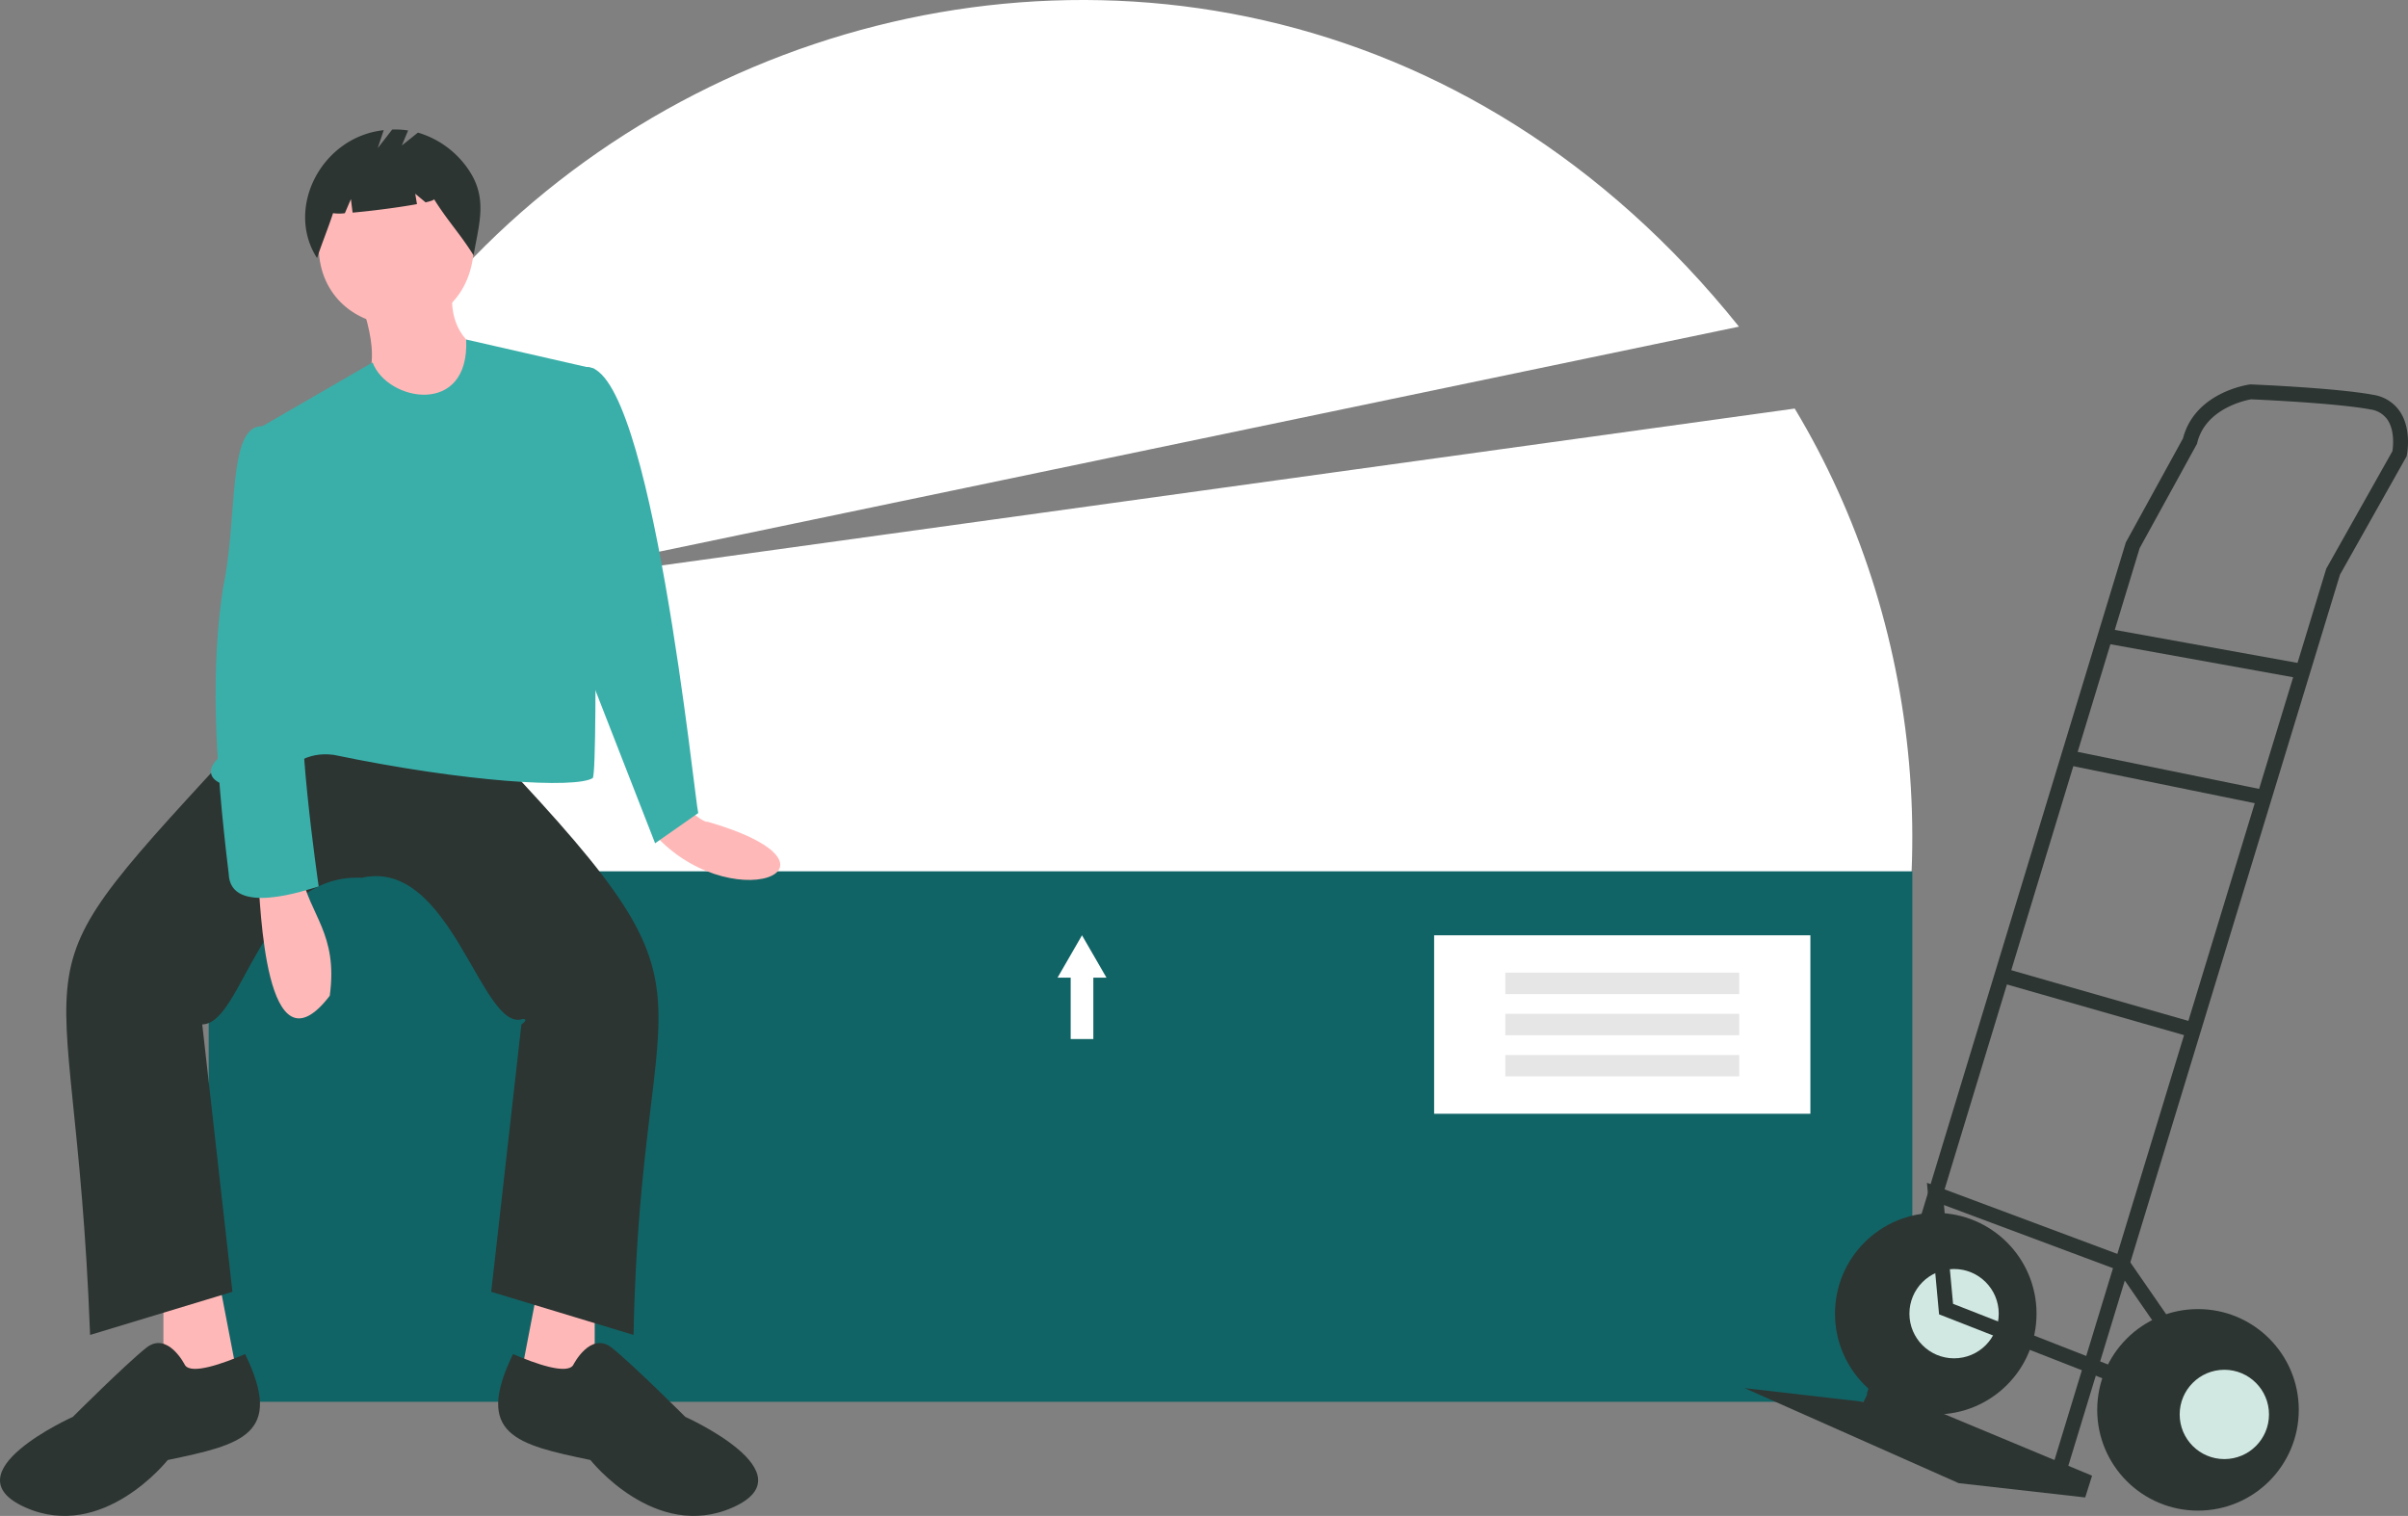 <?xml version="1.0" encoding="UTF-8" standalone="no"?>
<svg
   xmlns:dc="http://purl.org/dc/elements/1.1/"
   xmlns:cc="http://creativecommons.org/ns#"
   xmlns:rdf="http://www.w3.org/1999/02/22-rdf-syntax-ns#"
   xmlns:svg="http://www.w3.org/2000/svg"
   xmlns="http://www.w3.org/2000/svg"
   xmlns:sodipodi="http://sodipodi.sourceforge.net/DTD/sodipodi-0.dtd"
   xmlns:inkscape="http://www.inkscape.org/namespaces/inkscape"
   data-name="Layer 1"
   width="885.558"
   height="557.519"
   viewBox="0 0 885.558 557.519"
   version="1.1"
   id="svg64"
   sodipodi:docname="banner.svg"
   inkscape:version="0.92.4 (5da689c313, 2019-01-14)">
  <rect x="0" y="0" width="885.558" height="557.519" fill="#808080" stroke="none"/>
  <defs
     id="defs68" />
  <sodipodi:namedview
     pagecolor="#ffffff"
     bordercolor="#666666"
     borderopacity="1"
     objecttolerance="10"
     gridtolerance="10"
     guidetolerance="10"
     inkscape:pageopacity="0"
     inkscape:pageshadow="2"
     inkscape:window-width="2160"
     inkscape:window-height="1346"
     id="namedview66"
     showgrid="false"
     inkscape:zoom="1.6932166"
     inkscape:cx="441.41917"
     inkscape:cy="188.39523"
     inkscape:window-x="2869"
     inkscape:window-y="-11"
     inkscape:window-maximized="1"
     inkscape:current-layer="svg64" />
  <title
     id="title2">heavy_box</title>
  <path
     d="M838.812,592.352C875.238,501.284,864.219,399.598,817.24,321.5L325.466,389.592l471.276-98.217c-198.623-247.685-585.213-83.398-547.948,229.321Z"
     transform="translate(-157.221 -171.241)"
     fill="#e6e6e6"
     id="path4"
     style="fill:#ffffff;fill-opacity:1" />
  <rect
     x="76.753"
     y="320.445"
     width="626.526"
     height="195.095"
     fill="#116466"
     id="rect6" />
  <path
     d="M408.706,467.893c5.621,4.365,7.677,5.775,8.874,5.596,58,16.89,7.154,36.683-21.026,3.085Z"
     transform="translate(-157.221 -171.241)"
     fill="#ffb8b8"
     id="path8" />
  <polygon
     points="60.099 475.093 60.099 514.747 88.649 513.161 80.719 471.921 60.099 475.093"
     fill="#ffb8b8"
     id="polygon10" />
  <polygon
     points="218.713 475.093 218.713 514.747 190.162 513.161 198.093 471.921 218.713 475.093"
     fill="#ffb8b8"
     id="polygon12" />
  <path
     d="M288.696,441.722l42.826-1.586c98.794,103.571,61.432,79.949,58.687,222.06L337.866,646.334l11.103-98.341c.006-.004,2.929-1.953.499-1.997-15.196,5.222-26.284-59.437-59.186-51.931-37.441-1.791-43.536,53.75-58.687,53.929L242.698,646.334,190.355,662.195c-5.861-156.166-34.583-120.888,58.687-222.06Z"
     transform="translate(-157.221 -171.241)"
     fill="#2f2e41"
     id="path14"
     style="fill:#2c3532;fill-opacity:1" />
  <path
     d="M225.25,673.298s-6.345-12.689-14.275-6.345-26.964,25.378-26.964,25.378-45.998,20.62-17.448,33.309,52.343-17.448,52.343-17.448c27.194-5.671,42.88-9.301,28.458-38.964C239.176,672.773,227.59,676.874,225.25,673.298Z"
     transform="translate(-157.221 -171.241)"
     fill="#2f2e41"
     id="path16"
     style="fill:#2c3532;fill-opacity:1" />
  <path
     d="M368.003,673.298s6.345-12.689,14.275-6.345,26.964,25.378,26.964,25.378,45.998,20.62,17.448,33.309-52.343-17.448-52.343-17.448c-27.194-5.671-42.88-9.301-28.458-38.964C354.077,672.773,365.664,676.874,368.003,673.298Z"
     transform="translate(-157.221 -171.241)"
     fill="#2f2e41"
     id="path18"
     style="fill:#2c3532;fill-opacity:1" />
  <path
     d="M331.522,262.488c-2.359,39.486-56.248,36.009-57.101-0C276.78,223.002,330.669,226.479,331.522,262.488Z"
     transform="translate(-157.221 -171.241)"
     fill="#ffb8b8"
     id="path20" />
  <path
     d="M290.282,283.108c13.876,41.938-18.884,19.105,26.964,52.343l17.448-34.895s-12.689-4.758-11.103-22.206Z"
     transform="translate(-157.221 -171.241)"
     fill="#ffb8b8"
     id="path22" />
  <path
     d="M375.934,306.9,328.652,296.107c1.33,28.51-29.095,22.772-34.404,8.431l-45.205,26.154c18.974,70.667,14.165,73.583-11.103,118.961-9.643,8.806,4.778,13.853,17.334,9.034,9.576-5.91,14.439-11.162,24.7-9.826,48.485,10.096,88.848,12.479,95.236,8.534C377.495,454.123,375.143,307.468,375.934,306.9Z"
     transform="translate(-157.221 -171.241)"
     fill="#575a89"
     id="path24"
     style="fill:#3aafa9;fill-opacity:1" />
  <path
     d="M363.245,310.072c1.586,0,9.757-3.842,9.757-3.842,23.771-.401,39.723,159.497,41,164.042l-15.861,11.103-25.378-65.032Z"
     transform="translate(-157.221 -171.241)"
     fill="#575a89"
     id="path26"
     style="fill:#3aafa9;fill-opacity:1" />
  <path
     d="M252.215,495.651c.811,5.986,2.191,73.211,26.273,41.809,3.159-22.91-7.582-29.749-10.411-44.981Z"
     transform="translate(-157.221 -171.241)"
     fill="#ffb8b8"
     id="path28" />
  <path
     d="M258.559,330.692l-4.86-2.694c-13.029-.428-8.923,34.061-14.435,59.319-4.503,29.425-3.221,61.87,2.062,105.247.462,15.918,28.973,5.89,33.094,4.673,0,0-9.517-65.032-4.758-76.135S258.559,330.692,258.559,330.692Z"
     transform="translate(-157.221 -171.241)"
     fill="#575a89"
     id="path30"
     style="fill:#3aafa9;fill-opacity:1" />
  <path
     d="M330.274,234.81a34.029,34.029,0,0,0-19.357-14.798l-5.918,4.735,2.301-5.522a31.326,31.326,0,0,0-5.849-.338l-5.325,6.846,2.204-6.612c-22.849,2.453-36.368,28.683-24.506,47.041,1.83-5.623,4.051-10.9,5.881-16.523a16.644,16.644,0,0,0,4.336.021l2.226-5.195.622,4.975c6.9-.601,17.135-1.921,23.676-3.13l-.636-3.816,3.806,3.171c2.004-.461,3.194-.88,3.096-1.2,4.865,7.843,9.686,12.853,14.551,20.696C333.227,254.098,336.488,244.902,330.274,234.81Z"
     transform="translate(-157.221 -171.241)"
     fill="#2f2e41"
     id="path32"
     style="fill:#2c3532;fill-opacity:1" />
  <rect
     x="527.412"
     y="343.979"
     width="138.367"
     height="65.636"
     fill="#fff"
     id="rect34" />
  <rect
     x="553.578"
     y="357.727"
     width="86.036"
     height="7.87"
     fill="#e6e6e6"
     id="rect36" />
  <rect
     x="553.578"
     y="372.862"
     width="86.036"
     height="7.87"
     fill="#e6e6e6"
     id="rect38" />
  <rect
     x="553.578"
     y="387.997"
     width="86.036"
     height="7.87"
     fill="#e6e6e6"
     id="rect40" />
  <polygon
     points="406.916 359.57 402.415 351.775 397.915 343.979 393.414 351.775 388.913 359.57 393.749 359.57 393.749 382.144 402.08 382.144 402.08 359.57 406.916 359.57"
     fill="#fff"
     id="polygon42" />
  <circle
     cx="711.888"
     cy="483.133"
     r="37.06"
     fill="#3f3d56"
     id="circle44"
     style="fill:#2c3532;fill-opacity:1" />
  <circle
     cx="718.626"
     cy="483.133"
     r="16.424"
     fill="#e6e6e6"
     id="circle46"
     style="fill:#d1e8e2;fill-opacity:1" />
  <polygon
     points="688.515 509.033 769.374 542.724 766.847 550.726 720.311 545.461 641.558 510.507 685.356 515.561 688.515 509.033"
     fill="#3f3d56"
     id="polygon48"
     style="fill:#2c3532;fill-opacity:1" />
  <path
     d="M917.211,712.447l100.565-329.887,24.49-43.491.086-.42c.079-.384,1.877-9.474-2.546-16.057a14.419,14.419,0,0,0-9.738-6.134c-13.516-2.534-43.754-3.783-45.034-3.835l-.241-.01-.239.033c-.826.113-20.151,2.937-24.519,19.812l-21.024,38.264-.083.272L843.749,683.899l5.238,1.593,95.094-312.633,21.095-38.393.086-.353c3.089-12.698,17.857-15.669,19.821-16.009,3.089.132,31.509,1.396,43.976,3.734a9.029,9.029,0,0,1,6.191,3.789c2.726,4.036,2.044,9.979,1.803,11.541l-24.34,43.225-.087.285L911.974,710.85Z"
     transform="translate(-157.221 -171.241)"
     fill="#3f3d56"
     id="path50"
     style="fill:#2c3532;fill-opacity:1" />
  <rect
     x="965.006"
     y="374.708"
     width="5.475"
     height="73.805"
     transform="translate(233.463 1119.547) rotate(-79.762)"
     fill="#3f3d56"
     id="rect52"
     style="fill:#2c3532;fill-opacity:1" />
  <rect
     x="951.121"
     y="420.405"
     width="5.475"
     height="73.599"
     transform="translate(157.923 1129.128) rotate(-78.465)"
     fill="#3f3d56"
     id="rect54"
     style="fill:#2c3532;fill-opacity:1" />
  <rect
     x="925.909"
     y="503.385"
     width="5.475"
     height="73.23"
     transform="translate(-3.209 1113.022) rotate(-74.032)"
     fill="#3f3d56"
     id="rect56"
     style="fill:#2c3532;fill-opacity:1" />
  <polygon
     points="784.589 511.372 786.585 506.273 718.249 479.515 714.893 443.181 778.675 467.004 799.338 496.902 803.843 493.79 782.201 462.476 708.64 435 713.108 483.382 784.589 511.372"
     fill="#3f3d56"
     id="polygon58"
     style="fill:#2c3532;fill-opacity:1" />
  <circle
     cx="808.329"
     cy="518.509"
     r="37.06"
     fill="#3f3d56"
     id="circle60"
     style="fill:#2c3532;fill-opacity:1" />
  <circle
     cx="818.015"
     cy="520.193"
     r="16.424"
     fill="#e6e6e6"
     id="circle62"
     style="fill:#d1e8e2;fill-opacity:1" />
</svg>
